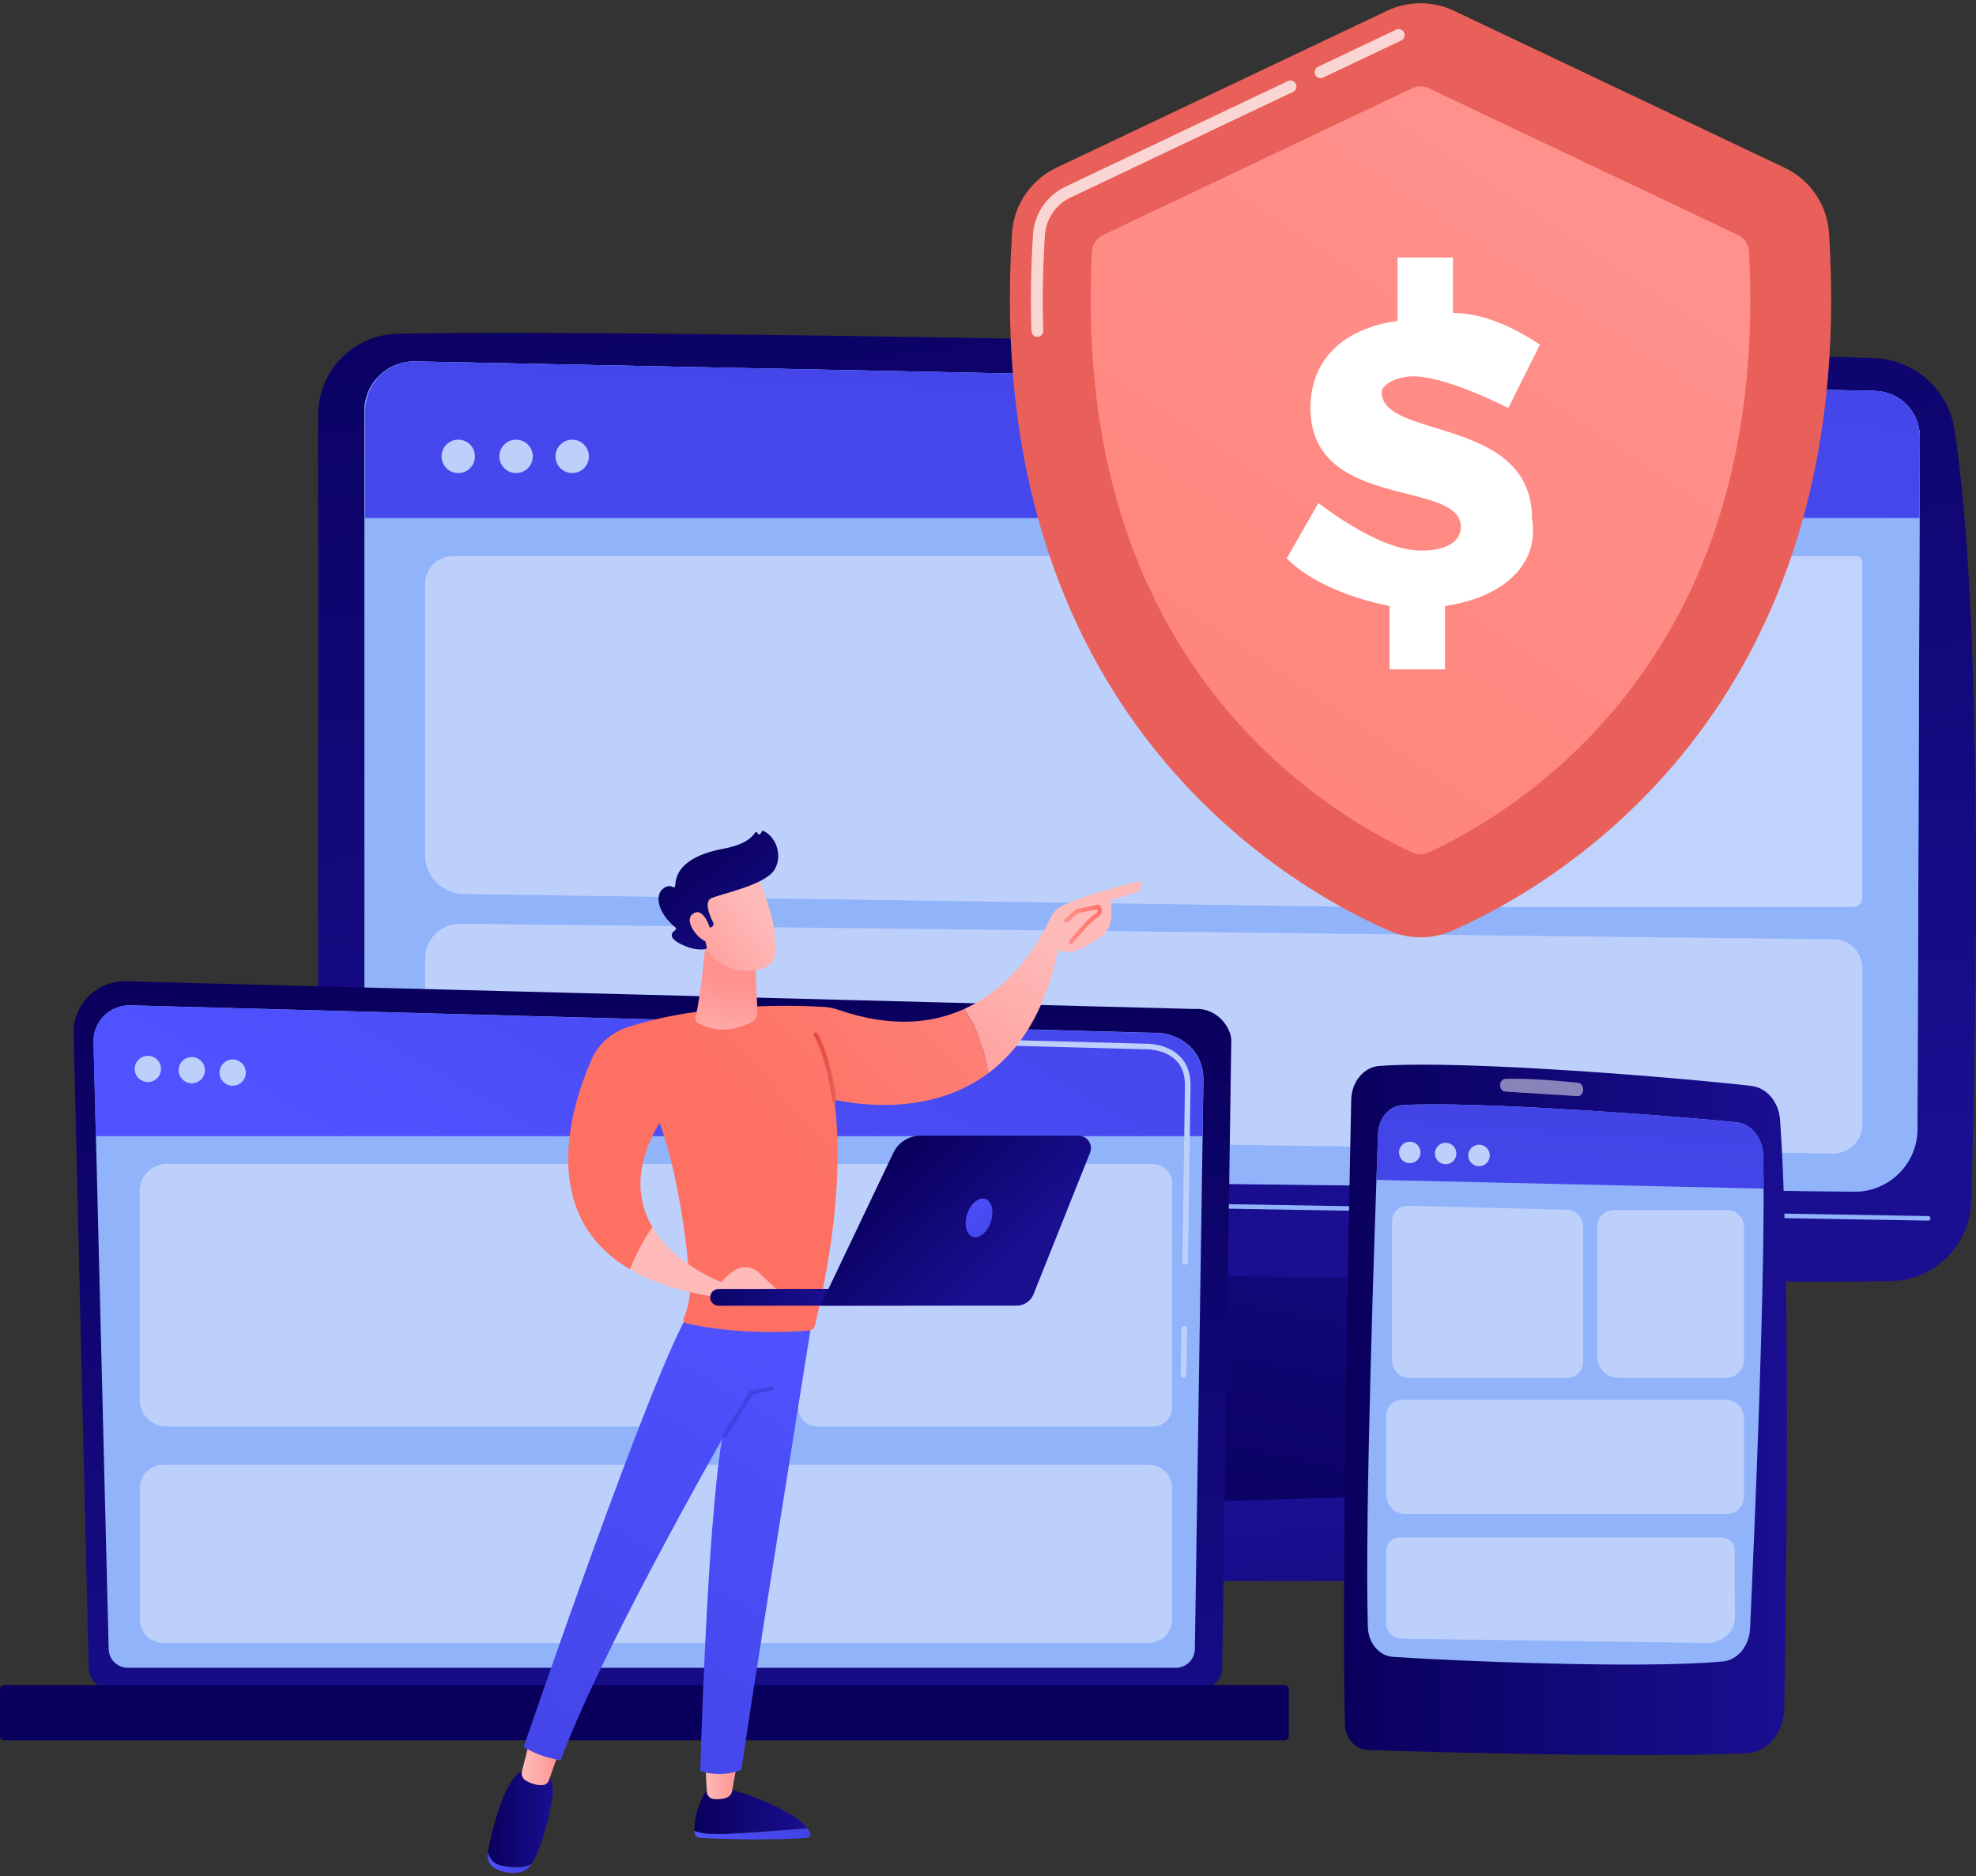 <svg width="358" height="340" viewBox="0 0 358 340" fill="none" xmlns="http://www.w3.org/2000/svg">
<rect x="0" y="0" width="358" height="340" fill="#333333" stroke="none"/>
<path d="M184.892 218.431L178.587 274.949H251.718L242.184 218.431H184.892Z" fill="url(#paint0_linear_27_1322)"/>
<path d="M57.647 75.168V208.355C57.647 219.317 66.383 228.266 77.335 228.557C125.992 229.81 296.172 232.848 342.487 232.165C350.451 232.051 356.895 225.684 357.123 217.722C358.022 186.786 359.466 112.382 354.097 77.839C352.97 70.56 346.83 65.13 339.461 64.89C298.692 63.586 118.294 59.447 71.992 60.485C64.028 60.662 57.647 67.181 57.647 75.168Z" fill="url(#paint1_linear_27_1322)"/>
<path d="M66.016 74.522V201.051C66.016 207.443 71.156 212.659 77.55 212.76L335.84 215.95C342.183 216.038 347.387 210.937 347.399 204.595L347.83 79.193C347.842 74.661 344.234 70.94 339.701 70.839L75.258 65.497C70.194 65.37 66.016 69.446 66.016 74.522Z" fill="url(#paint2_linear_27_1322)"/>
<path d="M349.336 221.191L66.003 216.369C65.775 216.369 65.585 216.179 65.598 215.951C65.598 215.723 65.788 215.546 66.016 215.546L349.349 220.369C349.577 220.369 349.767 220.558 349.754 220.786C349.754 221.001 349.564 221.191 349.336 221.191Z" fill="#91B3FA"/>
<path d="M267.469 286.505H160.443C157.531 286.505 155.354 284.441 155.911 282.213L157.278 276.783C157.696 275.15 159.494 273.948 161.621 273.885L264.797 270.669C267.026 270.606 269.001 271.783 269.482 273.479L271.964 282.125C272.609 284.378 270.419 286.505 267.469 286.505Z" fill="url(#paint3_linear_27_1322)"/>
<path d="M66.016 74.522V201.051C66.016 207.443 71.156 212.659 77.55 212.76L335.84 215.95C342.183 216.038 347.387 210.937 347.399 204.595L347.83 79.193C347.842 74.661 344.234 70.94 339.701 70.839L75.258 65.497C70.194 65.37 66.016 69.446 66.016 74.522Z" fill="#91B3FA"/>
<path d="M347.779 93.864L347.83 79.168C347.842 74.636 344.234 70.927 339.701 70.826L75.334 65.497C70.257 65.37 66.155 69.459 66.155 74.535V93.876H347.779V93.864Z" fill="url(#paint4_linear_27_1322)"/>
<path d="M83.02 85.725C84.691 85.725 86.046 84.371 86.046 82.7C86.046 81.029 84.691 79.675 83.02 79.675C81.349 79.675 79.994 81.029 79.994 82.7C79.994 84.371 81.349 85.725 83.02 85.725Z" fill="#BDD0FB"/>
<path d="M93.503 85.725C95.175 85.725 96.529 84.371 96.529 82.7C96.529 81.029 95.175 79.675 93.503 79.675C91.832 79.675 90.477 81.029 90.477 82.7C90.477 84.371 91.832 85.725 93.503 85.725Z" fill="#BDD0FB"/>
<path d="M103.67 85.725C105.342 85.725 106.696 84.371 106.696 82.7C106.696 81.029 105.342 79.675 103.67 79.675C101.999 79.675 100.644 81.029 100.644 82.7C100.644 84.371 101.999 85.725 103.67 85.725Z" fill="#BDD0FB"/>
<path d="M332.079 209.026L83.817 205.444C80.044 205.393 77.018 202.317 77.018 198.545V173.698C77.018 170.191 79.892 167.356 83.4 167.394L332.256 170.217C335.118 170.255 337.41 172.571 337.41 175.432V203.773C337.397 206.71 335.004 209.064 332.079 209.026Z" fill="#BDD0FB"/>
<path d="M242.704 164.293L83.995 162.015C80.12 161.964 77.006 158.8 77.006 154.926V105.813C77.006 103.041 79.259 100.788 82.032 100.788H241.653C244.843 100.788 247.426 103.37 247.426 106.56V159.66C247.413 162.243 245.299 164.331 242.704 164.293Z" fill="#BDD0FB"/>
<path opacity="0.42" d="M335.814 164.356H253.174C252.364 164.356 251.718 163.698 251.718 162.901V102.598C251.718 101.598 252.529 100.775 253.542 100.775H336.308C336.916 100.775 337.41 101.269 337.41 101.877V162.774C337.397 163.648 336.688 164.356 335.814 164.356Z" fill="white"/>
<path d="M16.067 302.268C16.067 304.28 17.713 305.926 19.726 305.926H217.774C219.787 305.926 221.433 304.28 221.433 302.268L223.079 188.485C223.079 186.473 220.711 182.549 216.368 182.84L22.816 177.827C20.283 177.764 17.84 178.738 16.055 180.523C14.269 182.308 13.282 184.751 13.345 187.27L16.067 302.268Z" fill="url(#paint5_linear_27_1322)"/>
<path d="M19.688 298.761C19.688 300.673 21.246 302.23 23.157 302.23H213.013C214.925 302.23 216.482 300.673 216.482 298.761L218.039 195.472C217.862 189.257 212.405 187.017 209.1 187.156L23.601 182.181C21.828 182.131 20.106 182.814 18.853 184.067C17.599 185.321 16.903 187.042 16.953 188.814L19.688 298.761Z" fill="#91B3FA"/>
<path d="M0.722 315.369H232.777C233.17 315.369 233.499 315.052 233.499 314.647V306.078C233.499 305.686 233.182 305.356 232.777 305.356H0.722C0.329 305.356 0 305.673 0 306.078V314.647C0 315.052 0.317 315.369 0.722 315.369Z" fill="url(#paint6_linear_27_1322)"/>
<path d="M217.862 205.89L218.014 195.536C217.837 189.32 212.38 187.055 209.075 187.181L23.575 182.194C21.803 182.143 20.081 182.827 18.827 184.08C17.574 185.333 16.877 187.118 16.928 188.89L17.359 205.89H217.862Z" fill="url(#paint7_linear_27_1322)"/>
<path d="M214.418 249.687C214.418 249.687 214.406 249.687 214.418 249.687C214.127 249.687 213.912 249.447 213.912 249.168L214.038 240.789C214.038 240.51 214.266 240.282 214.545 240.282H214.557C214.836 240.282 215.064 240.523 215.064 240.801L214.937 249.181C214.912 249.472 214.697 249.687 214.418 249.687Z" fill="#BDD0FB"/>
<path d="M214.722 229.168C214.709 229.168 214.709 229.168 214.722 229.168C214.431 229.168 214.216 228.928 214.216 228.649L214.684 196.561C214.671 194.65 214.102 193.131 212.962 192.055C210.848 190.03 207.492 190.131 207.353 190.144L148.061 188.549C147.782 188.536 147.554 188.308 147.567 188.03C147.579 187.751 147.795 187.511 148.086 187.536L207.341 189.131C207.708 189.106 211.278 189.042 213.659 191.321C215.001 192.599 215.684 194.371 215.697 196.574L215.229 228.662C215.216 228.94 214.988 229.168 214.722 229.168Z" fill="#BDD0FB"/>
<path d="M133.855 258.509H30.159C27.488 258.509 25.323 256.344 25.323 253.674V215.763C25.323 213.092 27.488 210.928 30.159 210.928H133.842C136.514 210.928 138.679 213.092 138.679 215.763V253.674C138.679 256.344 136.514 258.509 133.855 258.509Z" fill="#BDD0FB"/>
<path d="M208.911 258.509H148.061C146.149 258.509 144.604 256.965 144.604 255.053V214.396C144.604 212.485 146.149 210.94 148.061 210.94H208.911C210.822 210.94 212.367 212.485 212.367 214.396V255.053C212.367 256.952 210.822 258.509 208.911 258.509Z" fill="#BDD0FB"/>
<path d="M208.113 297.724H29.589C27.234 297.724 25.335 295.825 25.335 293.471V269.687C25.335 267.332 27.234 265.434 29.589 265.434H208.113C210.468 265.434 212.367 267.332 212.367 269.687V293.471C212.367 295.813 210.468 297.724 208.113 297.724Z" fill="#BDD0FB"/>
<path d="M29.106 194.253C29.408 192.974 28.616 191.693 27.337 191.391C26.057 191.089 24.775 191.881 24.473 193.16C24.171 194.439 24.963 195.72 26.243 196.022C27.522 196.324 28.804 195.532 29.106 194.253Z" fill="#BDD0FB"/>
<path d="M34.742 196.307C36.057 196.307 37.123 195.242 37.123 193.928C37.123 192.613 36.057 191.548 34.742 191.548C33.428 191.548 32.362 192.613 32.362 193.928C32.362 195.242 33.428 196.307 34.742 196.307Z" fill="#BDD0FB"/>
<path d="M43.065 196.573C44.279 196.07 44.856 194.678 44.353 193.464C43.85 192.25 42.457 191.673 41.243 192.176C40.028 192.679 39.451 194.071 39.954 195.286C40.458 196.5 41.85 197.076 43.065 196.573Z" fill="#BDD0FB"/>
<path d="M244.805 199.32C244.387 219.256 243.007 288.014 243.666 312.368C243.729 314.95 245.502 317.026 247.717 317.102C258.631 317.52 298.654 318.583 316.506 317.697C320.228 317.52 323.178 313.988 323.254 309.634C323.622 288.71 324.444 229.863 322.495 202.915C322.267 199.687 320.089 197.117 317.342 196.788C305.453 195.396 265.266 192.003 249.844 193.168C247.046 193.396 244.869 196.054 244.805 199.32Z" fill="url(#paint8_linear_27_1322)"/>
<path d="M249.667 205.434C249.085 221.522 247.224 275.053 247.819 294.837C247.907 297.736 249.857 300.065 252.326 300.242C262.493 300.938 297.21 302.47 312.125 301.078C314.809 300.825 316.924 298.28 317.063 295.141C317.823 278.724 319.988 228.889 319.431 209.32C319.342 206.194 317.278 203.649 314.607 203.371C303.604 202.219 266.722 199.46 254.048 200.27C251.668 200.409 249.768 202.649 249.667 205.434Z" fill="#91B3FA"/>
<path opacity="0.5" d="M271.774 196.663C271.774 197.27 272.179 197.777 272.698 197.815C275.281 197.967 282.536 198.422 285.79 198.637C286.435 198.675 286.929 198.004 286.815 197.27L286.79 197.144C286.701 196.637 286.347 196.258 285.916 196.22C283.726 195.979 277.104 195.334 272.711 195.511C272.192 195.536 271.774 196.055 271.774 196.663Z" fill="white"/>
<path d="M319.519 215.396C319.507 213.231 319.481 211.105 319.431 209.333C319.342 206.206 317.278 203.649 314.607 203.371C303.604 202.219 266.722 199.46 254.048 200.27C251.668 200.422 249.768 202.675 249.667 205.459C249.579 207.953 249.515 209.928 249.376 213.814L319.519 215.396Z" fill="url(#paint9_linear_27_1322)"/>
<path d="M283.954 249.686H255.263C253.567 249.686 252.199 248.269 252.199 246.522V221.345C252.199 219.75 253.478 218.472 255.023 218.51L283.966 219.218C285.562 219.256 286.828 220.598 286.828 222.244V246.724C286.828 248.357 285.536 249.686 283.954 249.686Z" fill="#BDD0FB"/>
<path d="M312.708 249.687H293.26C291.107 249.687 289.373 247.94 289.373 245.801V222.32C289.373 220.649 290.728 219.282 292.412 219.282H312.923C314.607 219.282 315.974 220.649 315.974 222.333V246.421C315.962 248.231 314.505 249.687 312.708 249.687Z" fill="#BDD0FB"/>
<path d="M312.834 274.369H254.63C252.719 274.369 251.161 272.812 251.161 270.9V256.483C251.161 254.926 252.415 253.673 253.972 253.673H312.695C314.505 253.673 315.961 255.141 315.961 256.939V271.229C315.961 272.964 314.569 274.369 312.834 274.369Z" fill="#BDD0FB"/>
<path d="M309.251 297.724L254.099 296.952C252.465 296.926 251.148 295.737 251.148 294.268V280.914C251.148 279.623 252.313 278.585 253.757 278.585H311.783C313.163 278.585 314.278 279.585 314.278 280.813L314.315 293.243C314.315 295.749 312.036 297.762 309.251 297.724Z" fill="#BDD0FB"/>
<path d="M255.415 210.788C256.492 210.788 257.365 209.916 257.365 208.839C257.365 207.762 256.492 206.89 255.415 206.89C254.339 206.89 253.466 207.762 253.466 208.839C253.466 209.916 254.339 210.788 255.415 210.788Z" fill="#BDD0FB"/>
<path d="M261.911 210.979C262.987 210.979 263.86 210.106 263.86 209.029C263.86 207.953 262.987 207.08 261.911 207.08C260.834 207.08 259.961 207.953 259.961 209.029C259.961 210.106 260.834 210.979 261.911 210.979Z" fill="#BDD0FB"/>
<path d="M267.963 211.331C269.04 211.331 269.913 210.459 269.913 209.382C269.913 208.305 269.04 207.433 267.963 207.433C266.886 207.433 266.013 208.305 266.013 209.382C266.013 210.459 266.886 211.331 267.963 211.331Z" fill="#BDD0FB"/>
<path d="M331.37 42.222C331.041 37.121 327.952 32.589 323.33 30.399L263.43 1.957C259.594 0.134 255.137 0.134 251.3 1.957L191.4 30.387C186.779 32.577 183.689 37.108 183.36 42.209C177.739 129.043 233.435 160.688 251.693 168.675C255.314 170.257 259.429 170.257 263.05 168.675C281.295 160.688 336.992 129.056 331.37 42.222Z" fill="url(#paint10_linear_27_1322)"/>
<path opacity="0.74" d="M239.247 14.159C238.842 14.159 238.449 13.931 238.272 13.539C238.019 12.995 238.247 12.349 238.791 12.096L252.946 5.375C253.491 5.121 254.137 5.349 254.39 5.894C254.643 6.438 254.415 7.083 253.871 7.337L239.703 14.058C239.563 14.134 239.399 14.159 239.247 14.159Z" fill="white"/>
<path opacity="0.74" d="M187.944 61.032C187.361 61.032 186.88 60.576 186.867 59.981C186.677 54.323 186.779 48.437 187.159 42.463C187.399 38.741 189.653 35.438 193.033 33.83L233.334 14.691C233.879 14.438 234.524 14.666 234.778 15.21C235.031 15.754 234.803 16.4 234.258 16.653L193.958 35.792C191.286 37.058 189.501 39.678 189.311 42.614C188.931 48.513 188.83 54.349 189.02 59.931C189.045 60.526 188.577 61.032 187.969 61.044C187.969 61.032 187.956 61.032 187.944 61.032Z" fill="white"/>
<path d="M316.886 45.601C316.822 44.31 316.05 43.145 314.873 42.589L258.872 15.994C257.91 15.538 256.808 15.538 255.846 15.994L199.845 42.589C198.668 43.145 197.908 44.297 197.832 45.601C196.173 77.993 203.656 105.018 220.09 125.967C232.612 141.941 247.274 150.498 255.859 154.485C256.808 154.928 257.897 154.928 258.834 154.485C267.418 150.498 282.08 141.928 294.602 125.967C311.062 105.03 318.544 77.993 316.886 45.601Z" fill="url(#paint11_linear_27_1322)"/>
<path d="M146.25 331.291C142.654 331.607 136.4 332.114 131.474 332.329C128.512 332.455 126.815 332.164 125.827 331.772C125.827 331.886 125.827 331.987 125.84 332.088C125.865 332.607 126.283 333.025 126.802 333.05C136.108 333.569 143.515 333.228 146.149 333.076C146.693 333.038 147.022 332.456 146.744 331.987C146.592 331.747 146.427 331.519 146.25 331.291Z" fill="url(#paint12_linear_27_1322)"/>
<path d="M131.474 332.316C136.4 332.101 142.642 331.595 146.25 331.278C142.705 326.937 131.474 324.013 131.474 324.013H128.296C126.119 327.152 125.802 330.152 125.828 331.759C126.802 332.164 128.512 332.456 131.474 332.316Z" fill="url(#paint13_linear_27_1322)"/>
<path d="M127.765 318.848L128.056 324.721C128.094 325.354 128.562 325.886 129.195 325.987C129.828 326.075 130.677 326.088 131.576 325.784C132.133 325.594 132.538 325.139 132.639 324.569L133.665 318.848H127.765Z" fill="url(#paint14_linear_27_1322)"/>
<path d="M90.946 338.063C89.388 337.785 88.679 336.734 88.388 335.607C88.388 335.62 88.388 335.633 88.388 335.633C88.16 336.81 88.692 338.038 89.756 338.62C91.047 339.329 92.453 339.443 93.541 339.38C94.719 339.316 95.782 338.696 96.377 337.683L96.39 337.671C95.2 338.443 93.541 338.531 90.946 338.063Z" fill="url(#paint15_linear_27_1322)"/>
<path d="M98.302 320.659H95.681C91.693 320.558 89.199 331.418 88.376 335.621C88.667 336.735 89.376 337.785 90.933 338.076C93.541 338.545 95.187 338.456 96.365 337.709C98.517 334.051 99.581 328.684 100.1 325.558C100.682 321.988 98.302 320.659 98.302 320.659Z" fill="url(#paint16_linear_27_1322)"/>
<path d="M96.023 315.203L94.567 320.975C94.39 321.684 94.731 322.418 95.377 322.747C96.188 323.165 97.34 323.608 98.391 323.481C98.884 323.418 99.302 323.076 99.454 322.608L101.581 316.532L96.023 315.203Z" fill="url(#paint17_linear_27_1322)"/>
<path d="M147.136 239.115C147.136 239.115 134.159 320.253 134.361 320.696C134.361 320.696 130.778 322.329 126.866 320.898C126.866 320.898 128.043 277.52 130.791 260.887C130.791 260.887 108.634 299.658 101.594 318.974C101.594 318.974 97.922 318.531 94.883 316.544C94.883 316.544 118.737 246.761 125.106 237.47L147.136 239.115Z" fill="url(#paint18_linear_27_1322)"/>
<path d="M131.31 260.483C131.247 260.483 131.171 260.471 131.107 260.42C130.93 260.306 130.879 260.066 130.981 259.888L135.83 252.142C135.881 252.053 135.982 251.99 136.083 251.965L139.654 251.243C139.856 251.205 140.059 251.332 140.109 251.547C140.147 251.749 140.021 251.952 139.806 252.003L136.4 252.686L131.639 260.294C131.563 260.42 131.436 260.483 131.31 260.483Z" fill="url(#paint19_linear_27_1322)"/>
<path d="M206.72 159.661C206.72 159.661 197.959 161.598 192.628 164.053C191.565 164.547 190.729 165.395 190.248 166.446C188.653 169.939 183.892 178.686 174.637 182.863C175.966 184.635 178.118 188.306 179.043 194.483C184.601 190.357 189.387 183.445 191.691 172.129C191.691 172.129 193.439 173.079 195.629 172.015C196.781 171.458 198.123 170.661 199.123 170.028C200.124 169.408 200.858 168.433 201.149 167.307C201.529 165.813 201.301 164.496 201.301 163.091L205.809 161.699C205.809 161.699 207.163 161.193 206.72 159.661Z" fill="url(#paint20_linear_27_1322)"/>
<path d="M179.043 194.484C178.106 188.307 175.966 184.636 174.637 182.864C168.888 185.459 161.418 186.294 151.91 182.991C151.036 182.687 150.112 182.51 149.187 182.459C144.123 182.168 127.423 181.624 113.609 186.181C110.697 187.143 108.342 189.294 107.139 192.079C103.404 200.649 97.352 220.18 114.154 230.028C115.445 226.825 116.939 224.256 118.205 222.357C115.496 217.8 114.698 211.572 119.497 203.459C122.991 212.902 124.637 226.686 124.979 232.787C125.093 234.8 124.739 236.8 123.954 238.661L123.865 238.863C123.7 239.255 123.928 239.711 124.359 239.812C133.817 241.939 143.642 241.357 146.579 241.116C147.098 241.078 147.542 240.698 147.655 240.192C152.251 220.825 152.264 207.61 151.137 199.269C155.429 200.218 168.585 202.269 179.043 194.484Z" fill="url(#paint21_linear_27_1322)"/>
<path d="M151.15 199.775C150.96 199.775 150.795 199.635 150.77 199.445C149.694 191.294 147.491 187.737 147.466 187.699C147.352 187.522 147.402 187.281 147.58 187.167C147.757 187.053 147.997 187.104 148.111 187.281C148.2 187.433 150.416 190.99 151.53 199.344C151.555 199.559 151.416 199.749 151.201 199.775C151.188 199.775 151.163 199.775 151.15 199.775Z" fill="url(#paint22_linear_27_1322)"/>
<path d="M127.815 171.169C127.815 171.169 126.853 181.283 126.017 184.27C125.891 184.726 126.081 185.207 126.499 185.434C127.929 186.257 131.36 187.586 136.045 185.283C136.805 184.915 137.261 184.118 137.223 183.283L136.805 173.511L127.815 171.169Z" fill="url(#paint23_linear_27_1322)"/>
<path d="M137.02 158.245C137.02 158.245 140.084 165.27 140.287 168.954C140.489 172.637 141.287 175.03 137.02 175.776C132.753 176.523 129.157 174.397 127.22 170.726C127.22 170.726 124.169 165.068 124.853 162.751C125.536 160.422 137.02 158.245 137.02 158.245Z" fill="url(#paint24_linear_27_1322)"/>
<path d="M128.676 168.08L128.917 167.979C129.221 167.839 129.36 167.472 129.208 167.168C128.613 166.004 127.435 163.346 128.955 162.726C130.905 161.928 138.641 160.346 140.312 157.612C141.92 154.979 140.489 151.574 138.362 150.599C138.223 150.536 138.046 150.587 137.982 150.726L137.805 151.068C137.678 151.295 137.337 151.257 137.273 151.017C137.21 150.776 136.881 150.726 136.754 150.941C136.235 151.764 134.855 153.093 131.158 153.776C125.891 154.751 122.422 156.878 122.333 160.51C122.333 160.738 122.08 160.865 121.89 160.751C121.497 160.51 120.877 160.409 120.054 161.105C118.611 162.32 119.206 165.472 122.371 168.067C122.523 168.194 122.523 168.422 122.358 168.536C121.789 168.915 120.928 169.801 123.143 170.979C125.435 172.206 127.157 172.105 127.815 171.991C127.98 171.966 128.081 171.801 128.043 171.637L127.334 168.447C127.296 168.27 127.435 168.093 127.613 168.093H128.676V168.08Z" fill="url(#paint25_linear_27_1322)"/>
<path d="M128.803 168.75C128.803 168.75 127.638 164.257 125.625 165.523C123.612 166.776 126.663 170.548 128.284 170.725L128.803 168.75Z" fill="url(#paint26_linear_27_1322)"/>
<path d="M194.034 171.092C193.945 171.092 193.869 171.067 193.793 171.003C193.628 170.864 193.603 170.624 193.742 170.459C194.072 170.054 197.009 166.459 198.149 165.814C198.566 165.586 198.807 165.345 198.858 165.117C198.883 165.016 198.87 164.889 198.807 164.763L195.35 165.459L193.388 167.143C193.223 167.282 192.983 167.257 192.843 167.105C192.704 166.94 192.73 166.7 192.881 166.56L194.92 164.814C194.971 164.776 195.034 164.738 195.097 164.725L198.921 163.953C199.073 163.927 199.225 163.991 199.313 164.117C199.592 164.535 199.681 164.915 199.592 165.295C199.491 165.738 199.136 166.13 198.516 166.484C197.667 166.965 195.198 169.864 194.325 170.94C194.249 171.041 194.135 171.092 194.034 171.092Z" fill="url(#paint27_linear_27_1322)"/>
<path d="M128.664 234.889L142.186 235.053L137.451 230.598C136.273 229.497 134.475 229.307 133.12 230.193C132.323 230.712 131.462 231.408 130.715 232.332C130.715 232.332 122.282 229.256 118.193 222.357C116.914 224.243 115.433 226.826 114.141 230.028C117.8 232.18 122.561 233.864 128.664 234.889Z" fill="url(#paint28_linear_27_1322)"/>
<path d="M130.12 236.62C130.145 236.62 130.17 236.62 130.196 236.62L164.52 236.582C165.369 236.582 166.052 235.898 166.052 235.063C166.052 234.228 165.356 233.531 164.52 233.544L130.196 233.582C129.347 233.582 128.664 234.266 128.664 235.101C128.664 235.924 129.309 236.582 130.12 236.62Z" fill="url(#paint29_linear_27_1322)"/>
<path d="M195.376 205.799H166.787C164.672 205.799 162.76 207.001 161.861 208.887L148.643 236.608H184.171C185.525 236.608 186.753 235.786 187.247 234.532L197.49 208.887C198.085 207.406 196.984 205.799 195.376 205.799Z" fill="url(#paint30_linear_27_1322)"/>
<path d="M175.232 220.013C174.611 221.912 175.067 223.76 176.257 224.139C177.447 224.519 178.903 223.279 179.524 221.38C180.144 219.481 179.688 217.633 178.498 217.253C177.321 216.874 175.852 218.102 175.232 220.013Z" fill="url(#paint31_linear_27_1322)"/>
<path d="M261.795 109.815V121.297H251.759V109.815C244.59 108.38 237.421 105.509 233.12 101.204L238.855 91.157C244.59 95.463 251.759 99.769 257.494 99.769C261.795 99.769 264.662 98.333 264.662 95.463C264.662 86.852 237.421 92.593 237.421 73.935C237.421 65.324 243.156 59.583 253.192 58.148V46.666H263.229V56.712C268.964 56.712 274.699 59.583 279 62.453L273.265 73.935C267.53 71.064 260.361 68.194 256.06 68.194C253.192 68.194 250.325 69.629 250.325 71.064C250.325 79.676 277.566 75.37 277.566 94.028C279 102.639 271.831 108.38 261.795 109.815Z" fill="white"/>
<defs>
<linearGradient id="paint0_linear_27_1322" x1="210.897" y1="281.639" x2="232.518" y2="179.564" gradientUnits="userSpaceOnUse">
<stop stop-color="#09005D"/>
<stop offset="1" stop-color="#1A0F91"/>
</linearGradient>
<linearGradient id="paint1_linear_27_1322" x1="188.924" y1="16.369" x2="217.031" y2="227.438" gradientUnits="userSpaceOnUse">
<stop stop-color="#09005D"/>
<stop offset="1" stop-color="#1A0F91"/>
</linearGradient>
<linearGradient id="paint2_linear_27_1322" x1="219.702" y1="-28.143" x2="196.785" y2="267.695" gradientUnits="userSpaceOnUse">
<stop stop-color="#53D8FF"/>
<stop offset="1" stop-color="#3840F7"/>
</linearGradient>
<linearGradient id="paint3_linear_27_1322" x1="221.053" y1="349.952" x2="213.27" y2="276.425" gradientUnits="userSpaceOnUse">
<stop stop-color="#09005D"/>
<stop offset="1" stop-color="#1A0F91"/>
</linearGradient>
<linearGradient id="paint4_linear_27_1322" x1="199.56" y1="261.219" x2="210.586" y2="-2.817" gradientUnits="userSpaceOnUse">
<stop stop-color="#4F52FF"/>
<stop offset="1" stop-color="#4042E2"/>
</linearGradient>
<linearGradient id="paint5_linear_27_1322" x1="118.83" y1="178.364" x2="115.371" y2="337.817" gradientUnits="userSpaceOnUse">
<stop stop-color="#09005D"/>
<stop offset="1" stop-color="#1A0F91"/>
</linearGradient>
<linearGradient id="paint6_linear_27_1322" x1="116.938" y1="303.639" x2="120.128" y2="191.973" gradientUnits="userSpaceOnUse">
<stop stop-color="#09005D"/>
<stop offset="1" stop-color="#1A0F91"/>
</linearGradient>
<linearGradient id="paint7_linear_27_1322" x1="97.472" y1="230.912" x2="170.121" y2="105.041" gradientUnits="userSpaceOnUse">
<stop stop-color="#4F52FF"/>
<stop offset="1" stop-color="#4042E2"/>
</linearGradient>
<linearGradient id="paint8_linear_27_1322" x1="243.488" y1="255.494" x2="323.737" y2="255.494" gradientUnits="userSpaceOnUse">
<stop stop-color="#09005D"/>
<stop offset="1" stop-color="#1A0F91"/>
</linearGradient>
<linearGradient id="paint9_linear_27_1322" x1="277.633" y1="313.396" x2="286.282" y2="185.372" gradientUnits="userSpaceOnUse">
<stop stop-color="#4F52FF"/>
<stop offset="1" stop-color="#4042E2"/>
</linearGradient>
<linearGradient id="paint10_linear_27_1322" x1="398.692" y1="-91.725" x2="320.846" y2="-1.53" gradientUnits="userSpaceOnUse">
<stop stop-color="#E1473D"/>
<stop offset="1" stop-color="#E9605A"/>
</linearGradient>
<linearGradient id="paint11_linear_27_1322" x1="292.256" y1="16.591" x2="93.763" y2="314.407" gradientUnits="userSpaceOnUse">
<stop stop-color="#FF928E"/>
<stop offset="1" stop-color="#FE7062"/>
</linearGradient>
<linearGradient id="paint12_linear_27_1322" x1="125.825" y1="332.306" x2="146.838" y2="332.306" gradientUnits="userSpaceOnUse">
<stop stop-color="#4F52FF"/>
<stop offset="1" stop-color="#4042E2"/>
</linearGradient>
<linearGradient id="paint13_linear_27_1322" x1="125.823" y1="328.188" x2="146.245" y2="328.188" gradientUnits="userSpaceOnUse">
<stop stop-color="#09005D"/>
<stop offset="1" stop-color="#1A0F91"/>
</linearGradient>
<linearGradient id="paint14_linear_27_1322" x1="127.765" y1="322.439" x2="133.684" y2="322.439" gradientUnits="userSpaceOnUse">
<stop stop-color="#FEBBBA"/>
<stop offset="1" stop-color="#FF928E"/>
</linearGradient>
<linearGradient id="paint15_linear_27_1322" x1="88.318" y1="337.515" x2="96.371" y2="337.515" gradientUnits="userSpaceOnUse">
<stop stop-color="#4F52FF"/>
<stop offset="1" stop-color="#4042E2"/>
</linearGradient>
<linearGradient id="paint16_linear_27_1322" x1="88.377" y1="329.504" x2="100.196" y2="329.504" gradientUnits="userSpaceOnUse">
<stop stop-color="#09005D"/>
<stop offset="1" stop-color="#1A0F91"/>
</linearGradient>
<linearGradient id="paint17_linear_27_1322" x1="94.52" y1="319.354" x2="101.594" y2="319.354" gradientUnits="userSpaceOnUse">
<stop stop-color="#FEBBBA"/>
<stop offset="1" stop-color="#FF928E"/>
</linearGradient>
<linearGradient id="paint18_linear_27_1322" x1="151.738" y1="243.037" x2="91.366" y2="341.958" gradientUnits="userSpaceOnUse">
<stop stop-color="#4F52FF"/>
<stop offset="1" stop-color="#4042E2"/>
</linearGradient>
<linearGradient id="paint19_linear_27_1322" x1="226.481" y1="220.02" x2="163.322" y2="244.684" gradientUnits="userSpaceOnUse">
<stop stop-color="#4F52FF"/>
<stop offset="1" stop-color="#4042E2"/>
</linearGradient>
<linearGradient id="paint20_linear_27_1322" x1="191.819" y1="170.387" x2="163.812" y2="206.834" gradientUnits="userSpaceOnUse">
<stop stop-color="#FEBBBA"/>
<stop offset="1" stop-color="#FF928E"/>
</linearGradient>
<linearGradient id="paint21_linear_27_1322" x1="202.641" y1="144.91" x2="137.118" y2="206.557" gradientUnits="userSpaceOnUse">
<stop stop-color="#FF928E"/>
<stop offset="1" stop-color="#FE7062"/>
</linearGradient>
<linearGradient id="paint22_linear_27_1322" x1="147.412" y1="193.441" x2="151.535" y2="193.441" gradientUnits="userSpaceOnUse">
<stop stop-color="#E1473D"/>
<stop offset="1" stop-color="#E9605A"/>
</linearGradient>
<linearGradient id="paint23_linear_27_1322" x1="129.37" y1="193.94" x2="132.434" y2="177.852" gradientUnits="userSpaceOnUse">
<stop stop-color="#FEBBBA"/>
<stop offset="1" stop-color="#FF928E"/>
</linearGradient>
<linearGradient id="paint24_linear_27_1322" x1="137.664" y1="164.425" x2="120.179" y2="177.807" gradientUnits="userSpaceOnUse">
<stop stop-color="#FEBBBA"/>
<stop offset="1" stop-color="#FF928E"/>
</linearGradient>
<linearGradient id="paint25_linear_27_1322" x1="125.353" y1="153.832" x2="141.635" y2="174.801" gradientUnits="userSpaceOnUse">
<stop stop-color="#09005D"/>
<stop offset="1" stop-color="#1A0F91"/>
</linearGradient>
<linearGradient id="paint26_linear_27_1322" x1="135.495" y1="161.59" x2="118.01" y2="174.972" gradientUnits="userSpaceOnUse">
<stop stop-color="#FEBBBA"/>
<stop offset="1" stop-color="#FF928E"/>
</linearGradient>
<linearGradient id="paint27_linear_27_1322" x1="192.75" y1="167.519" x2="199.626" y2="167.519" gradientUnits="userSpaceOnUse">
<stop stop-color="#FF928E"/>
<stop offset="1" stop-color="#FE7062"/>
</linearGradient>
<linearGradient id="paint28_linear_27_1322" x1="160.832" y1="191.939" x2="164.076" y2="188.046" gradientUnits="userSpaceOnUse">
<stop stop-color="#FEBBBA"/>
<stop offset="1" stop-color="#FF928E"/>
</linearGradient>
<linearGradient id="paint29_linear_27_1322" x1="124.296" y1="227.524" x2="151.539" y2="236.462" gradientUnits="userSpaceOnUse">
<stop stop-color="#09005D"/>
<stop offset="1" stop-color="#1A0F91"/>
</linearGradient>
<linearGradient id="paint30_linear_27_1322" x1="161.795" y1="209.884" x2="181.296" y2="230.5" gradientUnits="userSpaceOnUse">
<stop stop-color="#09005D"/>
<stop offset="1" stop-color="#1A0F91"/>
</linearGradient>
<linearGradient id="paint31_linear_27_1322" x1="173.623" y1="215.035" x2="182.437" y2="228.311" gradientUnits="userSpaceOnUse">
<stop stop-color="#4F52FF"/>
<stop offset="1" stop-color="#4042E2"/>
</linearGradient>
</defs>
</svg>
